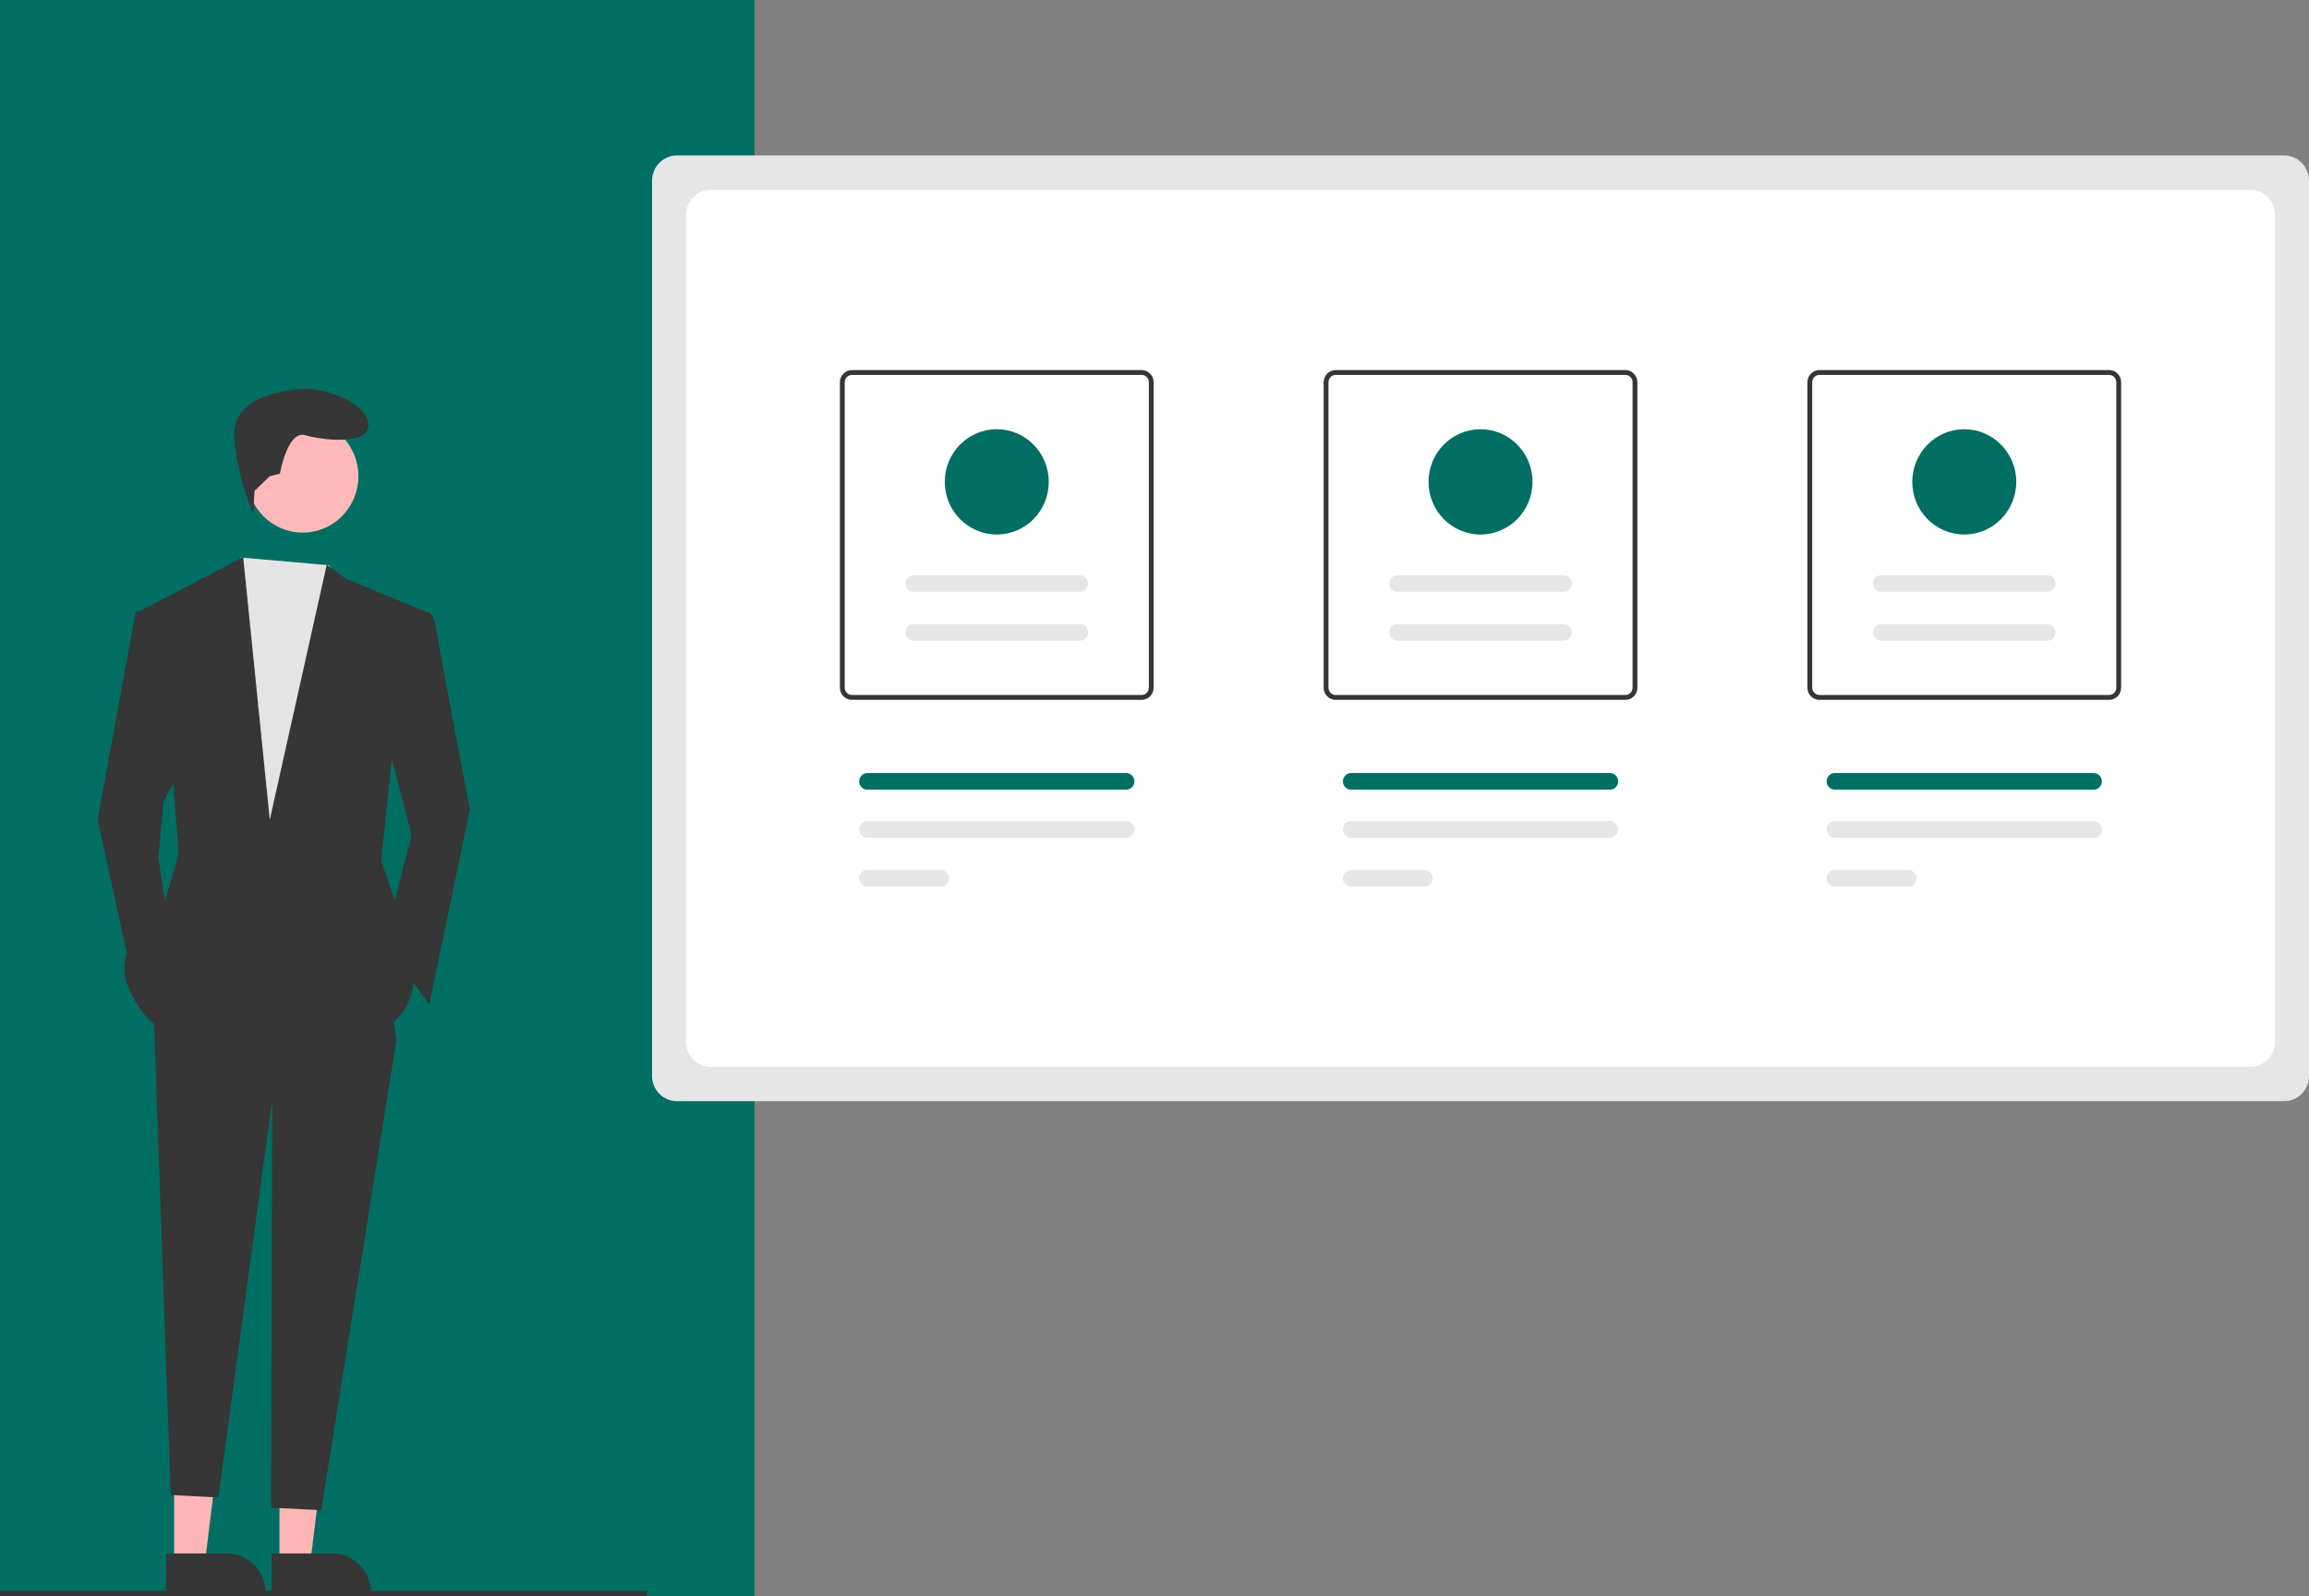 <svg width="609" height="421" viewBox="0 0 609 421" fill="none" xmlns="http://www.w3.org/2000/svg">
<rect x="0" y="0" width="609" height="421" fill="#808080" stroke="none"/>
<rect width="199" height="421" fill="#006E62"/>
<path d="M602.442 290.433H178.536C176.798 290.431 175.131 289.731 173.901 288.486C172.672 287.241 171.98 285.553 171.978 283.793V47.641C171.98 45.88 172.672 44.192 173.901 42.947C175.131 41.702 176.798 41.002 178.536 41H602.442C604.18 41.002 605.847 41.702 607.077 42.947C608.306 44.192 608.998 45.88 609 47.641V283.793C608.998 285.553 608.306 287.241 607.077 288.486C605.847 289.731 604.18 290.431 602.442 290.433Z" fill="#E6E6E6"/>
<path d="M593.499 281.378H187.48C185.741 281.376 184.074 280.676 182.844 279.431C181.615 278.186 180.923 276.498 180.921 274.737V56.696C180.923 54.935 181.615 53.247 182.844 52.002C184.074 50.757 185.741 50.057 187.48 50.055H593.499C595.237 50.057 596.904 50.757 598.134 52.002C599.363 53.247 600.055 54.935 600.057 56.696V274.737C600.055 276.498 599.363 278.186 598.134 279.431C596.904 280.676 595.237 281.376 593.499 281.378V281.378Z" fill="white"/>
<path d="M301.093 184.591H224.707C223.863 184.59 223.054 184.25 222.458 183.646C221.861 183.042 221.525 182.222 221.524 181.368V100.819C221.525 99.964 221.861 99.145 222.458 98.541C223.054 97.937 223.863 97.597 224.707 97.596H301.093C301.937 97.597 302.746 97.937 303.343 98.541C303.939 99.145 304.275 99.964 304.276 100.819V181.368C304.275 182.222 303.939 183.042 303.343 183.646C302.746 184.25 301.937 184.59 301.093 184.591V184.591ZM224.707 98.885C224.201 98.886 223.715 99.09 223.357 99.452C222.999 99.814 222.798 100.306 222.798 100.819V181.368C222.798 181.881 222.999 182.372 223.357 182.735C223.715 183.097 224.201 183.301 224.707 183.302H301.093C301.599 183.301 302.085 183.097 302.443 182.735C302.801 182.372 303.002 181.881 303.003 181.368V100.819C303.002 100.306 302.801 99.814 302.443 99.452C302.085 99.089 301.599 98.886 301.093 98.885H224.707Z" fill="#363636"/>
<path d="M428.682 184.591H352.296C351.452 184.59 350.643 184.25 350.047 183.646C349.45 183.042 349.114 182.222 349.113 181.368V100.819C349.114 99.964 349.45 99.145 350.047 98.541C350.643 97.937 351.452 97.597 352.296 97.596H428.682C429.526 97.597 430.335 97.937 430.931 98.541C431.528 99.145 431.864 99.964 431.865 100.819V181.368C431.864 182.222 431.528 183.042 430.931 183.646C430.335 184.25 429.526 184.59 428.682 184.591ZM352.296 98.885C351.79 98.886 351.304 99.09 350.946 99.452C350.588 99.814 350.387 100.306 350.386 100.819V181.368C350.387 181.881 350.588 182.372 350.946 182.735C351.304 183.097 351.79 183.301 352.296 183.302H428.682C429.188 183.301 429.674 183.097 430.032 182.735C430.39 182.372 430.591 181.881 430.592 181.368V100.819C430.591 100.306 430.39 99.814 430.032 99.452C429.674 99.09 429.188 98.886 428.682 98.885H352.296Z" fill="#363636"/>
<path d="M556.271 184.591H479.885C479.041 184.59 478.232 184.25 477.635 183.646C477.039 183.042 476.703 182.222 476.702 181.368V100.819C476.703 99.964 477.039 99.145 477.635 98.541C478.232 97.937 479.041 97.597 479.885 97.596H556.271C557.115 97.597 557.924 97.937 558.52 98.541C559.117 99.145 559.453 99.964 559.454 100.819V181.368C559.453 182.222 559.117 183.042 558.52 183.646C557.924 184.25 557.115 184.59 556.271 184.591V184.591ZM479.885 98.885C479.379 98.886 478.893 99.089 478.535 99.452C478.177 99.814 477.976 100.306 477.975 100.819V181.368C477.976 181.881 478.177 182.372 478.535 182.735C478.893 183.097 479.379 183.301 479.885 183.302H556.271C556.777 183.301 557.263 183.097 557.621 182.735C557.979 182.372 558.18 181.881 558.181 181.368V100.819C558.18 100.306 557.979 99.814 557.621 99.452C557.263 99.089 556.777 98.886 556.271 98.885H479.885Z" fill="#363636"/>
<path d="M248.15 233.837C248.434 233.837 248.715 233.781 248.977 233.671C249.239 233.561 249.478 233.4 249.678 233.197C249.879 232.994 250.038 232.753 250.147 232.487C250.256 232.222 250.312 231.937 250.312 231.65C250.312 231.363 250.256 231.078 250.148 230.813C250.039 230.547 249.88 230.306 249.68 230.103C249.479 229.9 249.241 229.738 248.979 229.628C248.717 229.518 248.436 229.461 248.152 229.461H228.761C228.188 229.461 227.639 229.692 227.233 230.102C226.828 230.512 226.601 231.069 226.601 231.649C226.601 232.229 226.828 232.786 227.233 233.196C227.639 233.607 228.188 233.837 228.761 233.837H248.15Z" fill="#E6E6E6"/>
<path d="M297.039 220.947C297.612 220.948 298.162 220.718 298.568 220.309C298.974 219.899 299.203 219.343 299.204 218.763C299.205 218.182 298.978 217.626 298.574 217.214C298.169 216.803 297.62 216.572 297.047 216.571H228.761C228.189 216.572 227.64 216.803 227.236 217.213C226.831 217.623 226.604 218.179 226.604 218.759C226.604 219.338 226.831 219.894 227.236 220.304C227.64 220.715 228.189 220.946 228.761 220.947H297.039Z" fill="#E6E6E6"/>
<path d="M375.739 233.837C376.312 233.837 376.862 233.607 377.267 233.196C377.672 232.786 377.9 232.229 377.9 231.649C377.9 231.069 377.672 230.512 377.267 230.102C376.862 229.692 376.312 229.461 375.739 229.461H356.35C355.777 229.461 355.228 229.692 354.822 230.102C354.417 230.512 354.189 231.069 354.189 231.649C354.189 232.229 354.417 232.786 354.822 233.196C355.228 233.607 355.777 233.837 356.35 233.837H375.739Z" fill="#E6E6E6"/>
<path d="M424.628 220.947C425.201 220.946 425.749 220.715 426.154 220.304C426.558 219.894 426.785 219.338 426.785 218.759C426.785 218.179 426.558 217.623 426.154 217.213C425.749 216.803 425.201 216.572 424.628 216.571H356.35C355.778 216.572 355.229 216.803 354.825 217.213C354.42 217.623 354.193 218.179 354.193 218.759C354.193 219.338 354.42 219.894 354.825 220.304C355.229 220.715 355.778 220.946 356.35 220.947H424.628Z" fill="#E6E6E6"/>
<path d="M503.328 233.837C503.901 233.837 504.45 233.607 504.856 233.196C505.261 232.786 505.489 232.229 505.489 231.649C505.489 231.069 505.261 230.512 504.856 230.102C504.45 229.692 503.901 229.461 503.328 229.461H483.939C483.655 229.461 483.374 229.518 483.112 229.628C482.85 229.737 482.612 229.898 482.411 230.101C482.21 230.305 482.051 230.546 481.942 230.811C481.833 231.076 481.777 231.361 481.777 231.648C481.777 231.936 481.833 232.22 481.941 232.486C482.05 232.751 482.209 232.992 482.41 233.196C482.61 233.399 482.848 233.56 483.11 233.67C483.373 233.78 483.653 233.837 483.937 233.837H503.328Z" fill="#E6E6E6"/>
<path d="M552.217 220.947C552.79 220.946 553.338 220.715 553.743 220.304C554.147 219.894 554.374 219.338 554.374 218.759C554.374 218.179 554.147 217.623 553.743 217.213C553.338 216.803 552.79 216.572 552.217 216.571H483.939C483.655 216.57 483.374 216.626 483.112 216.736C482.85 216.845 482.611 217.006 482.41 217.209C482.209 217.412 482.049 217.652 481.94 217.918C481.831 218.183 481.775 218.467 481.774 218.755C481.774 219.042 481.829 219.327 481.937 219.592C482.045 219.858 482.204 220.099 482.404 220.303C482.605 220.506 482.843 220.668 483.105 220.778C483.367 220.889 483.647 220.946 483.931 220.947H552.217Z" fill="#E6E6E6"/>
<path d="M297.039 208.269C297.612 208.27 298.162 208.039 298.568 207.629C298.973 207.219 299.201 206.663 299.201 206.082C299.201 205.502 298.974 204.945 298.569 204.535C298.164 204.125 297.614 203.894 297.041 203.894H228.761C228.188 203.894 227.639 204.124 227.233 204.534C226.828 204.945 226.601 205.501 226.601 206.081C226.601 206.662 226.828 207.218 227.233 207.628C227.639 208.039 228.188 208.269 228.761 208.269H297.039Z" fill="#006E62"/>
<path d="M424.628 208.269C425.201 208.269 425.751 208.039 426.156 207.628C426.561 207.218 426.789 206.662 426.789 206.081C426.789 205.501 426.561 204.945 426.156 204.534C425.751 204.124 425.201 203.894 424.628 203.894H356.35C355.777 203.894 355.228 204.124 354.822 204.534C354.417 204.945 354.189 205.501 354.189 206.081C354.189 206.662 354.417 207.218 354.822 207.628C355.228 208.039 355.777 208.269 356.35 208.269H424.628Z" fill="#006E62"/>
<path d="M552.217 208.269C552.79 208.269 553.34 208.039 553.745 207.628C554.15 207.218 554.378 206.662 554.378 206.081C554.378 205.501 554.15 204.945 553.745 204.534C553.34 204.124 552.79 203.894 552.217 203.894H483.939C483.366 203.893 482.816 204.124 482.411 204.534C482.005 204.944 481.778 205.5 481.777 206.081C481.777 206.661 482.005 207.217 482.41 207.628C482.815 208.038 483.364 208.269 483.937 208.269H552.217Z" fill="#006E62"/>
<path d="M284.817 168.98C285.389 168.979 285.938 168.748 286.342 168.338C286.747 167.928 286.974 167.372 286.974 166.792C286.974 166.213 286.747 165.657 286.342 165.247C285.938 164.836 285.389 164.605 284.817 164.604H240.984C240.7 164.604 240.419 164.66 240.156 164.769C239.894 164.879 239.656 165.04 239.455 165.242C239.254 165.445 239.094 165.686 238.985 165.951C238.876 166.217 238.819 166.501 238.819 166.788C238.818 167.076 238.874 167.36 238.982 167.626C239.09 167.891 239.249 168.133 239.449 168.336C239.649 168.54 239.887 168.702 240.149 168.812C240.411 168.922 240.692 168.98 240.976 168.98H284.817Z" fill="#E6E6E6"/>
<path d="M284.817 156.09C285.389 156.089 285.938 155.858 286.342 155.447C286.747 155.037 286.974 154.481 286.974 153.902C286.974 153.322 286.747 152.766 286.342 152.356C285.938 151.946 285.389 151.715 284.817 151.714H240.984C240.7 151.713 240.419 151.769 240.156 151.879C239.894 151.988 239.656 152.149 239.455 152.352C239.254 152.555 239.094 152.796 238.985 153.061C238.876 153.326 238.819 153.61 238.819 153.898C238.818 154.185 238.874 154.47 238.982 154.735C239.09 155.001 239.249 155.242 239.449 155.446C239.649 155.649 239.887 155.811 240.149 155.922C240.411 156.032 240.692 156.089 240.976 156.09H284.817Z" fill="#E6E6E6"/>
<path d="M262.9 140.976C270.474 140.976 276.613 134.76 276.613 127.091C276.613 119.423 270.474 113.207 262.9 113.207C255.327 113.207 249.188 119.423 249.188 127.091C249.188 134.76 255.327 140.976 262.9 140.976Z" fill="#006E62"/>
<path d="M412.406 168.98C412.978 168.979 413.527 168.748 413.931 168.338C414.336 167.928 414.563 167.372 414.563 166.792C414.563 166.213 414.336 165.657 413.931 165.247C413.527 164.836 412.978 164.605 412.406 164.604H368.573C368 164.605 367.451 164.836 367.047 165.247C366.643 165.657 366.416 166.213 366.416 166.792C366.416 167.372 366.643 167.928 367.047 168.338C367.451 168.748 368 168.979 368.573 168.98H412.406Z" fill="#E6E6E6"/>
<path d="M412.406 156.09C412.978 156.089 413.527 155.858 413.931 155.447C414.336 155.037 414.563 154.481 414.563 153.902C414.563 153.322 414.336 152.766 413.931 152.356C413.527 151.946 412.978 151.715 412.406 151.714H368.573C368 151.715 367.451 151.946 367.047 152.356C366.643 152.766 366.416 153.322 366.416 153.902C366.416 154.481 366.643 155.037 367.047 155.447C367.451 155.858 368 156.089 368.573 156.09H412.406Z" fill="#E6E6E6"/>
<path d="M390.489 140.976C398.063 140.976 404.202 134.76 404.202 127.091C404.202 119.423 398.063 113.207 390.489 113.207C382.916 113.207 376.776 119.423 376.776 127.091C376.776 134.76 382.916 140.976 390.489 140.976Z" fill="#006E62"/>
<path d="M539.995 168.98C540.278 168.981 540.56 168.925 540.822 168.815C541.084 168.706 541.323 168.545 541.524 168.342C541.725 168.139 541.884 167.898 541.993 167.633C542.103 167.368 542.159 167.084 542.159 166.796C542.16 166.509 542.105 166.224 541.997 165.959C541.888 165.693 541.73 165.452 541.529 165.248C541.329 165.044 541.091 164.883 540.829 164.772C540.567 164.662 540.286 164.605 540.003 164.604H496.161C495.589 164.605 495.04 164.836 494.636 165.247C494.232 165.657 494.004 166.213 494.004 166.792C494.004 167.372 494.232 167.928 494.636 168.338C495.04 168.748 495.589 168.979 496.161 168.98H539.995Z" fill="#E6E6E6"/>
<path d="M539.995 156.09C540.278 156.09 540.56 156.034 540.822 155.925C541.084 155.815 541.323 155.654 541.524 155.452C541.725 155.249 541.884 155.008 541.993 154.743C542.103 154.477 542.159 154.193 542.159 153.906C542.16 153.618 542.105 153.334 541.997 153.068C541.888 152.803 541.73 152.561 541.529 152.358C541.329 152.154 541.091 151.992 540.829 151.882C540.567 151.772 540.286 151.714 540.003 151.714H496.161C495.589 151.715 495.04 151.946 494.636 152.356C494.232 152.766 494.004 153.322 494.004 153.902C494.004 154.481 494.232 155.037 494.636 155.447C495.04 155.858 495.589 156.089 496.161 156.09H539.995Z" fill="#E6E6E6"/>
<path d="M518.078 140.976C525.651 140.976 531.791 134.76 531.791 127.091C531.791 119.423 525.651 113.207 518.078 113.207C510.505 113.207 504.365 119.423 504.365 127.091C504.365 134.76 510.505 140.976 518.078 140.976Z" fill="#006E62"/>
<path d="M45.925 412.399H54.038L57.897 380.714L45.924 380.715L45.925 412.399Z" fill="#FFB6B6"/>
<path d="M43.855 409.717L59.833 409.716H59.833C62.534 409.716 65.123 410.803 67.033 412.736C68.942 414.669 70.015 417.291 70.015 420.026V420.361L43.856 420.362L43.855 409.717Z" fill="#363636"/>
<path d="M73.718 412.399H81.831L85.69 380.714L73.717 380.715L73.718 412.399Z" fill="#FFB6B6"/>
<path d="M71.648 409.717L87.626 409.717H87.626C90.327 409.717 92.916 410.803 94.826 412.736C96.735 414.67 97.808 417.292 97.808 420.026V420.361L71.649 420.362L71.648 409.717Z" fill="#363636"/>
<path d="M104.547 274.371L84.728 398.317L71.493 397.647L71.821 283.838L104.547 274.371Z" fill="#363636"/>
<path d="M51.118 236.502L99.204 237.178L104.547 274.371L71.822 289.924L57.597 394.967L45.024 394.297L40.432 264.227L51.118 236.502Z" fill="#363636"/>
<path d="M79.836 140.478C87.951 140.478 94.529 133.817 94.529 125.601C94.529 117.384 87.951 110.724 79.836 110.724C71.721 110.724 65.143 117.384 65.143 125.601C65.143 133.817 71.721 140.478 79.836 140.478Z" fill="#FFB9B9"/>
<path d="M86.713 149.064L95.197 160.088L91.189 244.616L59.8 243.94L54.458 170.232L61.136 151.298L63.553 147.054L86.713 149.064Z" fill="#E4E4E4"/>
<path d="M101.208 191.871L108.554 220.273L101.208 248.674L113.229 264.904L123.915 213.51C123.915 213.51 115.9 171.584 115.233 166.851C114.565 162.117 113.229 161.441 113.229 161.441L107.886 162.117L101.208 191.871Z" fill="#363636"/>
<path d="M47.779 202.69L43.104 211.482L41.768 226.359L44.439 243.264L35.09 258.818L25.74 216.215L35.757 161.441H39.765L47.779 202.69Z" fill="#363636"/>
<path d="M67.129 129.454L66.781 135.468C66.781 135.468 62.471 125.601 61.804 115.457C61.136 105.314 72.489 103.285 79.168 102.609C85.847 101.933 97.2 106.666 97.2 112.076C97.2 117.486 85.179 116.134 80.504 114.781C75.829 113.429 73.825 124.925 73.825 124.925L71.154 125.601L67.129 129.454Z" fill="#363636"/>
<path d="M103.211 201.338L100.54 227.035L105.883 242.588L109.222 257.465C109.222 257.465 109.222 271.666 95.865 272.342C82.508 273.018 43.772 271.666 43.772 271.666C43.772 271.666 38.429 270.99 33.754 260.17C29.079 249.35 43.104 239.207 43.104 239.207L47.111 225.006L45.775 207.424L36.425 161.441L64.141 146.902L71.154 216.215L86.181 148.931L91.19 152.65L112.561 161.441L103.211 201.338Z" fill="#363636"/>
<path d="M170.556 421H0V419.589H170.809L170.556 421Z" fill="#363636"/>
</svg>
